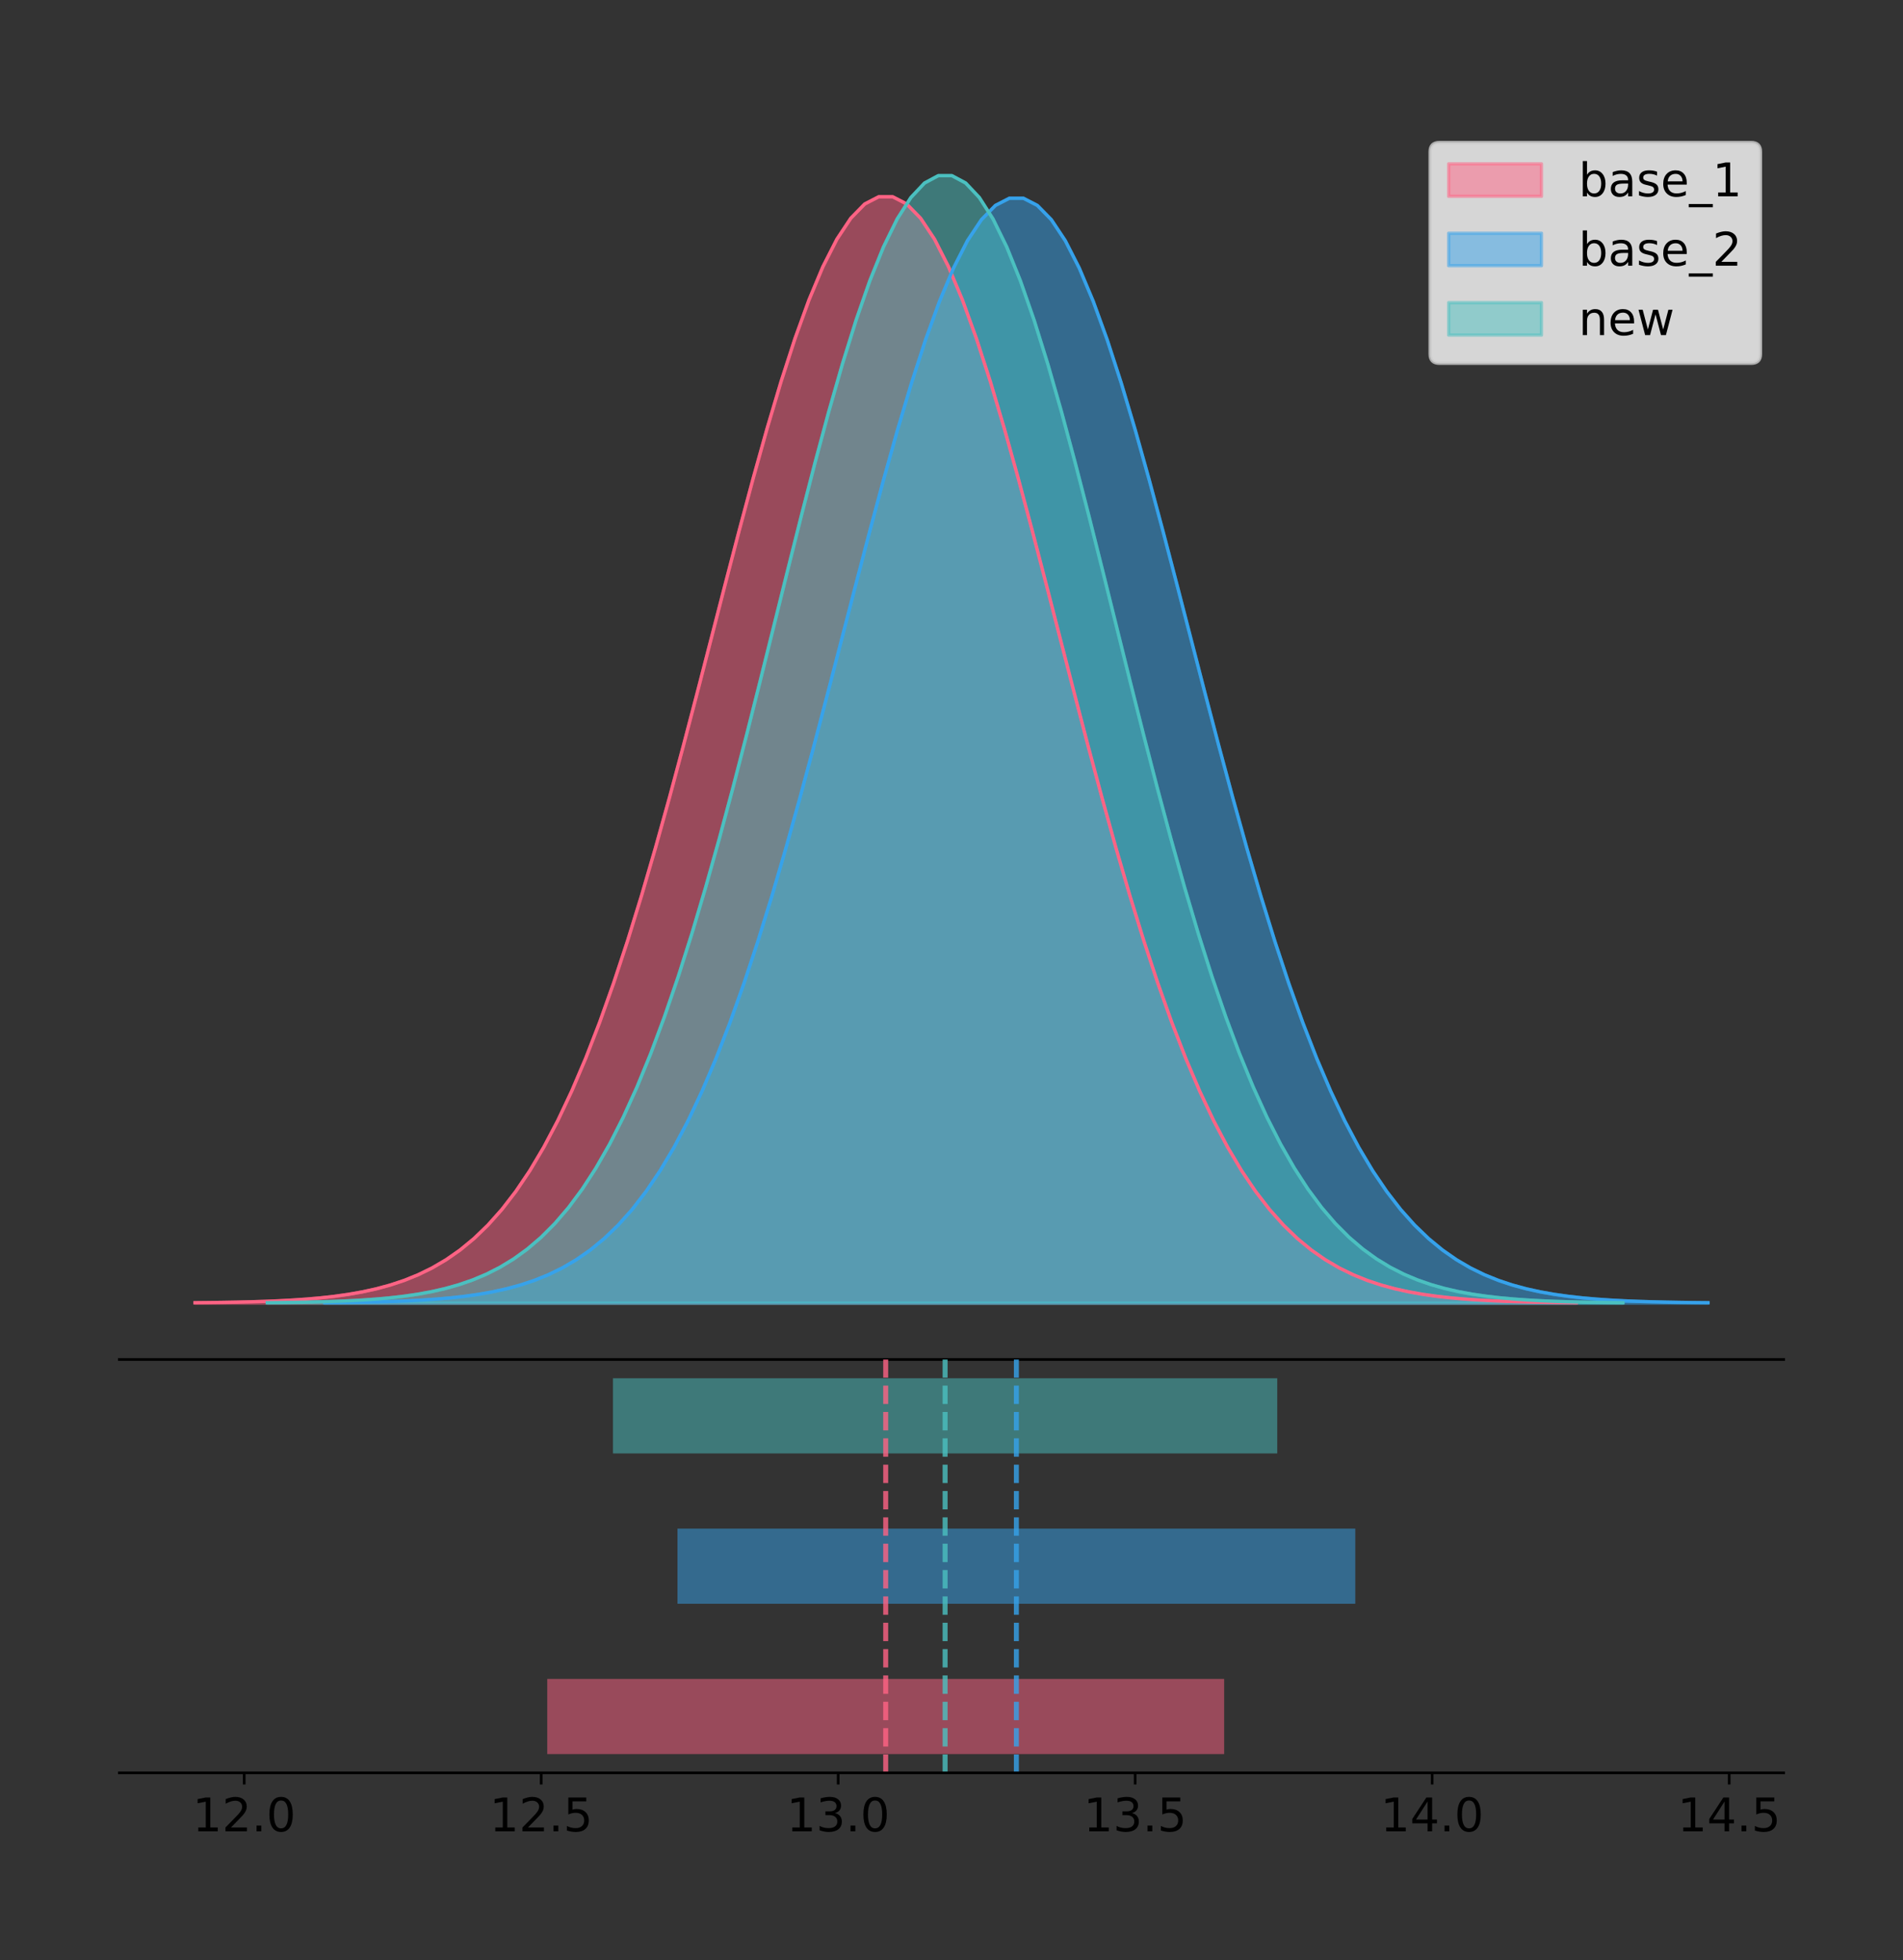 <?xml version="1.0" encoding="utf-8" standalone="no"?>
<!DOCTYPE svg PUBLIC "-//W3C//DTD SVG 1.1//EN"
  "http://www.w3.org/Graphics/SVG/1.1/DTD/svg11.dtd">
<!-- Created with matplotlib (https://matplotlib.org/) -->
<svg height="591.509pt" version="1.1" viewBox="0 0 574.2 591.509" width="574.2pt" xmlns="http://www.w3.org/2000/svg" xmlns:xlink="http://www.w3.org/1999/xlink">
 <rect x="0" y="0" width="574.2" height="591.509" fill="#333333" stroke="none"/>
 <defs>
  <style type="text/css">
*{stroke-linecap:butt;stroke-linejoin:round;}
  </style>
 </defs>
 <g id="figure_1">
  <g id="patch_1">
   <path d="M 0 591.509 
L 574.2 591.509 
L 574.2 0 
L 0 0 
z
" style="fill:none;"/>
  </g>
  <g id="axes_1">
   <g id="patch_2">
    <path d="M 36 410.22 
L 538.2 410.22 
L 538.2 36 
L 36 36 
z
" style="fill:none;"/>
   </g>
   <g id="PolyCollection_1">
    <defs>
     <path d="M 58.827 -198.299 
L 58.827 -198.411 
L 63.038 -198.454 
L 67.248 -198.511 
L 71.459 -198.586 
L 75.669 -198.687 
L 79.88 -198.819 
L 84.09 -198.992 
L 88.301 -199.217 
L 92.511 -199.507 
L 96.722 -199.877 
L 100.932 -200.348 
L 105.143 -200.943 
L 109.353 -201.687 
L 113.564 -202.613 
L 117.774 -203.756 
L 121.985 -205.157 
L 126.195 -206.862 
L 130.406 -208.921 
L 134.616 -211.389 
L 138.826 -214.326 
L 143.037 -217.794 
L 147.247 -221.858 
L 151.458 -226.585 
L 155.668 -232.038 
L 159.879 -238.281 
L 164.089 -245.371 
L 168.3 -253.358 
L 172.51 -262.28 
L 176.721 -272.165 
L 180.931 -283.021 
L 185.142 -294.841 
L 189.352 -307.593 
L 193.563 -321.225 
L 197.773 -335.657 
L 201.984 -350.784 
L 206.194 -366.476 
L 210.405 -382.575 
L 214.615 -398.902 
L 218.826 -415.253 
L 223.036 -431.41 
L 227.247 -447.14 
L 231.457 -462.202 
L 235.668 -476.355 
L 239.878 -489.36 
L 244.089 -500.99 
L 248.299 -511.036 
L 252.51 -519.312 
L 256.72 -525.662 
L 260.931 -529.966 
L 265.141 -532.139 
L 269.352 -532.139 
L 273.562 -529.966 
L 277.773 -525.662 
L 281.983 -519.312 
L 286.193 -511.036 
L 290.404 -500.99 
L 294.614 -489.36 
L 298.825 -476.355 
L 303.035 -462.202 
L 307.246 -447.14 
L 311.456 -431.41 
L 315.667 -415.253 
L 319.877 -398.902 
L 324.088 -382.575 
L 328.298 -366.476 
L 332.509 -350.784 
L 336.719 -335.657 
L 340.93 -321.225 
L 345.14 -307.593 
L 349.351 -294.841 
L 353.561 -283.021 
L 357.772 -272.165 
L 361.982 -262.28 
L 366.193 -253.358 
L 370.403 -245.371 
L 374.614 -238.281 
L 378.824 -232.038 
L 383.035 -226.585 
L 387.245 -221.858 
L 391.456 -217.794 
L 395.666 -214.326 
L 399.877 -211.389 
L 404.087 -208.921 
L 408.298 -206.862 
L 412.508 -205.157 
L 416.719 -203.756 
L 420.929 -202.613 
L 425.14 -201.687 
L 429.35 -200.943 
L 433.56 -200.348 
L 437.771 -199.877 
L 441.981 -199.507 
L 446.192 -199.217 
L 450.402 -198.992 
L 454.613 -198.819 
L 458.823 -198.687 
L 463.034 -198.586 
L 467.244 -198.511 
L 471.455 -198.454 
L 475.665 -198.411 
L 475.665 -198.299 
L 475.665 -198.299 
L 471.455 -198.299 
L 467.244 -198.299 
L 463.034 -198.299 
L 458.823 -198.299 
L 454.613 -198.299 
L 450.402 -198.299 
L 446.192 -198.299 
L 441.981 -198.299 
L 437.771 -198.299 
L 433.56 -198.299 
L 429.35 -198.299 
L 425.14 -198.299 
L 420.929 -198.299 
L 416.719 -198.299 
L 412.508 -198.299 
L 408.298 -198.299 
L 404.087 -198.299 
L 399.877 -198.299 
L 395.666 -198.299 
L 391.456 -198.299 
L 387.245 -198.299 
L 383.035 -198.299 
L 378.824 -198.299 
L 374.614 -198.299 
L 370.403 -198.299 
L 366.193 -198.299 
L 361.982 -198.299 
L 357.772 -198.299 
L 353.561 -198.299 
L 349.351 -198.299 
L 345.14 -198.299 
L 340.93 -198.299 
L 336.719 -198.299 
L 332.509 -198.299 
L 328.298 -198.299 
L 324.088 -198.299 
L 319.877 -198.299 
L 315.667 -198.299 
L 311.456 -198.299 
L 307.246 -198.299 
L 303.035 -198.299 
L 298.825 -198.299 
L 294.614 -198.299 
L 290.404 -198.299 
L 286.193 -198.299 
L 281.983 -198.299 
L 277.773 -198.299 
L 273.562 -198.299 
L 269.352 -198.299 
L 265.141 -198.299 
L 260.931 -198.299 
L 256.72 -198.299 
L 252.51 -198.299 
L 248.299 -198.299 
L 244.089 -198.299 
L 239.878 -198.299 
L 235.668 -198.299 
L 231.457 -198.299 
L 227.247 -198.299 
L 223.036 -198.299 
L 218.826 -198.299 
L 214.615 -198.299 
L 210.405 -198.299 
L 206.194 -198.299 
L 201.984 -198.299 
L 197.773 -198.299 
L 193.563 -198.299 
L 189.352 -198.299 
L 185.142 -198.299 
L 180.931 -198.299 
L 176.721 -198.299 
L 172.51 -198.299 
L 168.3 -198.299 
L 164.089 -198.299 
L 159.879 -198.299 
L 155.668 -198.299 
L 151.458 -198.299 
L 147.247 -198.299 
L 143.037 -198.299 
L 138.826 -198.299 
L 134.616 -198.299 
L 130.406 -198.299 
L 126.195 -198.299 
L 121.985 -198.299 
L 117.774 -198.299 
L 113.564 -198.299 
L 109.353 -198.299 
L 105.143 -198.299 
L 100.932 -198.299 
L 96.722 -198.299 
L 92.511 -198.299 
L 88.301 -198.299 
L 84.09 -198.299 
L 79.88 -198.299 
L 75.669 -198.299 
L 71.459 -198.299 
L 67.248 -198.299 
L 63.038 -198.299 
L 58.827 -198.299 
z
" id="mb81050caa7" style="stroke:#ff6384;stroke-opacity:0.5;"/>
    </defs>
    <g clip-path="url(#p2e57de6b14)">
     <use style="fill:#ff6384;fill-opacity:0.5;stroke:#ff6384;stroke-opacity:0.5;" x="0" xlink:href="#mb81050caa7" y="591.509"/>
    </g>
   </g>
   <g id="PolyCollection_2">
    <defs>
     <path d="M 97.979 -198.299 
L 97.979 -198.411 
L 102.195 -198.454 
L 106.412 -198.51 
L 110.628 -198.586 
L 114.844 -198.686 
L 119.06 -198.819 
L 123.276 -198.991 
L 127.492 -199.216 
L 131.708 -199.505 
L 135.924 -199.875 
L 140.14 -200.346 
L 144.356 -200.939 
L 148.572 -201.682 
L 152.789 -202.607 
L 157.005 -203.749 
L 161.221 -205.148 
L 165.437 -206.85 
L 169.653 -208.906 
L 173.869 -211.371 
L 178.085 -214.304 
L 182.301 -217.768 
L 186.517 -221.827 
L 190.733 -226.547 
L 194.95 -231.993 
L 199.166 -238.228 
L 203.382 -245.309 
L 207.598 -253.285 
L 211.814 -262.195 
L 216.03 -272.066 
L 220.246 -282.908 
L 224.462 -294.712 
L 228.678 -307.448 
L 232.894 -321.061 
L 237.11 -335.474 
L 241.327 -350.582 
L 245.543 -366.252 
L 249.759 -382.33 
L 253.975 -398.635 
L 258.191 -414.964 
L 262.407 -431.1 
L 266.623 -446.809 
L 270.839 -461.851 
L 275.055 -475.985 
L 279.271 -488.973 
L 283.488 -500.587 
L 287.704 -510.62 
L 291.92 -518.885 
L 296.136 -525.227 
L 300.352 -529.525 
L 304.568 -531.695 
L 308.784 -531.695 
L 313 -529.525 
L 317.216 -525.227 
L 321.432 -518.885 
L 325.648 -510.62 
L 329.865 -500.587 
L 334.081 -488.973 
L 338.297 -475.985 
L 342.513 -461.851 
L 346.729 -446.809 
L 350.945 -431.1 
L 355.161 -414.964 
L 359.377 -398.635 
L 363.593 -382.33 
L 367.809 -366.252 
L 372.026 -350.582 
L 376.242 -335.474 
L 380.458 -321.061 
L 384.674 -307.448 
L 388.89 -294.712 
L 393.106 -282.908 
L 397.322 -272.066 
L 401.538 -262.195 
L 405.754 -253.285 
L 409.97 -245.309 
L 414.186 -238.228 
L 418.403 -231.993 
L 422.619 -226.547 
L 426.835 -221.827 
L 431.051 -217.768 
L 435.267 -214.304 
L 439.483 -211.371 
L 443.699 -208.906 
L 447.915 -206.85 
L 452.131 -205.148 
L 456.347 -203.749 
L 460.563 -202.607 
L 464.78 -201.682 
L 468.996 -200.939 
L 473.212 -200.346 
L 477.428 -199.875 
L 481.644 -199.505 
L 485.86 -199.216 
L 490.076 -198.991 
L 494.292 -198.819 
L 498.508 -198.686 
L 502.724 -198.586 
L 506.941 -198.51 
L 511.157 -198.454 
L 515.373 -198.411 
L 515.373 -198.299 
L 515.373 -198.299 
L 511.157 -198.299 
L 506.941 -198.299 
L 502.724 -198.299 
L 498.508 -198.299 
L 494.292 -198.299 
L 490.076 -198.299 
L 485.86 -198.299 
L 481.644 -198.299 
L 477.428 -198.299 
L 473.212 -198.299 
L 468.996 -198.299 
L 464.78 -198.299 
L 460.563 -198.299 
L 456.347 -198.299 
L 452.131 -198.299 
L 447.915 -198.299 
L 443.699 -198.299 
L 439.483 -198.299 
L 435.267 -198.299 
L 431.051 -198.299 
L 426.835 -198.299 
L 422.619 -198.299 
L 418.403 -198.299 
L 414.186 -198.299 
L 409.97 -198.299 
L 405.754 -198.299 
L 401.538 -198.299 
L 397.322 -198.299 
L 393.106 -198.299 
L 388.89 -198.299 
L 384.674 -198.299 
L 380.458 -198.299 
L 376.242 -198.299 
L 372.026 -198.299 
L 367.809 -198.299 
L 363.593 -198.299 
L 359.377 -198.299 
L 355.161 -198.299 
L 350.945 -198.299 
L 346.729 -198.299 
L 342.513 -198.299 
L 338.297 -198.299 
L 334.081 -198.299 
L 329.865 -198.299 
L 325.648 -198.299 
L 321.432 -198.299 
L 317.216 -198.299 
L 313 -198.299 
L 308.784 -198.299 
L 304.568 -198.299 
L 300.352 -198.299 
L 296.136 -198.299 
L 291.92 -198.299 
L 287.704 -198.299 
L 283.488 -198.299 
L 279.271 -198.299 
L 275.055 -198.299 
L 270.839 -198.299 
L 266.623 -198.299 
L 262.407 -198.299 
L 258.191 -198.299 
L 253.975 -198.299 
L 249.759 -198.299 
L 245.543 -198.299 
L 241.327 -198.299 
L 237.11 -198.299 
L 232.894 -198.299 
L 228.678 -198.299 
L 224.462 -198.299 
L 220.246 -198.299 
L 216.03 -198.299 
L 211.814 -198.299 
L 207.598 -198.299 
L 203.382 -198.299 
L 199.166 -198.299 
L 194.95 -198.299 
L 190.733 -198.299 
L 186.517 -198.299 
L 182.301 -198.299 
L 178.085 -198.299 
L 173.869 -198.299 
L 169.653 -198.299 
L 165.437 -198.299 
L 161.221 -198.299 
L 157.005 -198.299 
L 152.789 -198.299 
L 148.572 -198.299 
L 144.356 -198.299 
L 140.14 -198.299 
L 135.924 -198.299 
L 131.708 -198.299 
L 127.492 -198.299 
L 123.276 -198.299 
L 119.06 -198.299 
L 114.844 -198.299 
L 110.628 -198.299 
L 106.412 -198.299 
L 102.195 -198.299 
L 97.979 -198.299 
z
" id="m4f4b962a88" style="stroke:#36a2eb;stroke-opacity:0.5;"/>
    </defs>
    <g clip-path="url(#p2e57de6b14)">
     <use style="fill:#36a2eb;fill-opacity:0.5;stroke:#36a2eb;stroke-opacity:0.5;" x="0" xlink:href="#m4f4b962a88" y="591.509"/>
    </g>
   </g>
   <g id="PolyCollection_3">
    <defs>
     <path d="M 80.647 -198.299 
L 80.647 -198.414 
L 84.778 -198.457 
L 88.91 -198.515 
L 93.042 -198.592 
L 97.174 -198.694 
L 101.305 -198.829 
L 105.437 -199.006 
L 109.569 -199.235 
L 113.701 -199.53 
L 117.833 -199.907 
L 121.964 -200.387 
L 126.096 -200.993 
L 130.228 -201.751 
L 134.36 -202.695 
L 138.491 -203.86 
L 142.623 -205.288 
L 146.755 -207.025 
L 150.887 -209.123 
L 155.018 -211.638 
L 159.15 -214.631 
L 163.282 -218.165 
L 167.414 -222.307 
L 171.545 -227.124 
L 175.677 -232.681 
L 179.809 -239.043 
L 183.941 -246.268 
L 188.072 -254.407 
L 192.204 -263.499 
L 196.336 -273.572 
L 200.468 -284.635 
L 204.6 -296.68 
L 208.731 -309.675 
L 212.863 -323.567 
L 216.995 -338.274 
L 221.127 -353.69 
L 225.258 -369.68 
L 229.39 -386.086 
L 233.522 -402.724 
L 237.654 -419.387 
L 241.785 -435.851 
L 245.917 -451.881 
L 250.049 -467.231 
L 254.181 -481.653 
L 258.312 -494.905 
L 262.444 -506.757 
L 266.576 -516.994 
L 270.708 -525.428 
L 274.84 -531.9 
L 278.971 -536.285 
L 283.103 -538.499 
L 287.235 -538.499 
L 291.367 -536.285 
L 295.498 -531.9 
L 299.63 -525.428 
L 303.762 -516.994 
L 307.894 -506.757 
L 312.025 -494.905 
L 316.157 -481.653 
L 320.289 -467.231 
L 324.421 -451.881 
L 328.552 -435.851 
L 332.684 -419.387 
L 336.816 -402.724 
L 340.948 -386.086 
L 345.079 -369.68 
L 349.211 -353.69 
L 353.343 -338.274 
L 357.475 -323.567 
L 361.607 -309.675 
L 365.738 -296.68 
L 369.87 -284.635 
L 374.002 -273.572 
L 378.134 -263.499 
L 382.265 -254.407 
L 386.397 -246.268 
L 390.529 -239.043 
L 394.661 -232.681 
L 398.792 -227.124 
L 402.924 -222.307 
L 407.056 -218.165 
L 411.188 -214.631 
L 415.319 -211.638 
L 419.451 -209.123 
L 423.583 -207.025 
L 427.715 -205.288 
L 431.846 -203.86 
L 435.978 -202.695 
L 440.11 -201.751 
L 444.242 -200.993 
L 448.374 -200.387 
L 452.505 -199.907 
L 456.637 -199.53 
L 460.769 -199.235 
L 464.901 -199.006 
L 469.032 -198.829 
L 473.164 -198.694 
L 477.296 -198.592 
L 481.428 -198.515 
L 485.559 -198.457 
L 489.691 -198.414 
L 489.691 -198.299 
L 489.691 -198.299 
L 485.559 -198.299 
L 481.428 -198.299 
L 477.296 -198.299 
L 473.164 -198.299 
L 469.032 -198.299 
L 464.901 -198.299 
L 460.769 -198.299 
L 456.637 -198.299 
L 452.505 -198.299 
L 448.374 -198.299 
L 444.242 -198.299 
L 440.11 -198.299 
L 435.978 -198.299 
L 431.846 -198.299 
L 427.715 -198.299 
L 423.583 -198.299 
L 419.451 -198.299 
L 415.319 -198.299 
L 411.188 -198.299 
L 407.056 -198.299 
L 402.924 -198.299 
L 398.792 -198.299 
L 394.661 -198.299 
L 390.529 -198.299 
L 386.397 -198.299 
L 382.265 -198.299 
L 378.134 -198.299 
L 374.002 -198.299 
L 369.87 -198.299 
L 365.738 -198.299 
L 361.607 -198.299 
L 357.475 -198.299 
L 353.343 -198.299 
L 349.211 -198.299 
L 345.079 -198.299 
L 340.948 -198.299 
L 336.816 -198.299 
L 332.684 -198.299 
L 328.552 -198.299 
L 324.421 -198.299 
L 320.289 -198.299 
L 316.157 -198.299 
L 312.025 -198.299 
L 307.894 -198.299 
L 303.762 -198.299 
L 299.63 -198.299 
L 295.498 -198.299 
L 291.367 -198.299 
L 287.235 -198.299 
L 283.103 -198.299 
L 278.971 -198.299 
L 274.84 -198.299 
L 270.708 -198.299 
L 266.576 -198.299 
L 262.444 -198.299 
L 258.312 -198.299 
L 254.181 -198.299 
L 250.049 -198.299 
L 245.917 -198.299 
L 241.785 -198.299 
L 237.654 -198.299 
L 233.522 -198.299 
L 229.39 -198.299 
L 225.258 -198.299 
L 221.127 -198.299 
L 216.995 -198.299 
L 212.863 -198.299 
L 208.731 -198.299 
L 204.6 -198.299 
L 200.468 -198.299 
L 196.336 -198.299 
L 192.204 -198.299 
L 188.072 -198.299 
L 183.941 -198.299 
L 179.809 -198.299 
L 175.677 -198.299 
L 171.545 -198.299 
L 167.414 -198.299 
L 163.282 -198.299 
L 159.15 -198.299 
L 155.018 -198.299 
L 150.887 -198.299 
L 146.755 -198.299 
L 142.623 -198.299 
L 138.491 -198.299 
L 134.36 -198.299 
L 130.228 -198.299 
L 126.096 -198.299 
L 121.964 -198.299 
L 117.833 -198.299 
L 113.701 -198.299 
L 109.569 -198.299 
L 105.437 -198.299 
L 101.305 -198.299 
L 97.174 -198.299 
L 93.042 -198.299 
L 88.91 -198.299 
L 84.778 -198.299 
L 80.647 -198.299 
z
" id="m599a197ecb" style="stroke:#4bc0c0;stroke-opacity:0.5;"/>
    </defs>
    <g clip-path="url(#p2e57de6b14)">
     <use style="fill:#4bc0c0;fill-opacity:0.5;stroke:#4bc0c0;stroke-opacity:0.5;" x="0" xlink:href="#m599a197ecb" y="591.509"/>
    </g>
   </g>
   <g id="line2d_1">
    <path clip-path="url(#p2e57de6b14)" d="M 58.827 393.098 
L 63.038 393.056 
L 67.248 392.999 
L 71.459 392.923 
L 75.669 392.822 
L 79.88 392.69 
L 84.09 392.517 
L 88.301 392.292 
L 92.511 392.003 
L 96.722 391.632 
L 100.932 391.161 
L 105.143 390.567 
L 109.353 389.822 
L 113.564 388.897 
L 117.774 387.754 
L 121.985 386.353 
L 126.195 384.648 
L 130.406 382.589 
L 134.616 380.121 
L 138.826 377.184 
L 143.037 373.715 
L 147.247 369.651 
L 151.458 364.925 
L 155.668 359.471 
L 159.879 353.228 
L 164.089 346.138 
L 168.3 338.152 
L 172.51 329.229 
L 176.721 319.345 
L 180.931 308.488 
L 185.142 296.669 
L 189.352 283.916 
L 193.563 270.285 
L 197.773 255.852 
L 201.984 240.725 
L 206.194 225.033 
L 210.405 208.934 
L 214.615 192.608 
L 218.826 176.256 
L 223.036 160.099 
L 227.247 144.369 
L 231.457 129.307 
L 235.668 115.154 
L 239.878 102.15 
L 244.089 90.52 
L 248.299 80.474 
L 252.51 72.197 
L 256.72 65.847 
L 260.931 61.544 
L 265.141 59.371 
L 269.352 59.371 
L 273.562 61.544 
L 277.773 65.847 
L 281.983 72.197 
L 286.193 80.474 
L 290.404 90.52 
L 294.614 102.15 
L 298.825 115.154 
L 303.035 129.307 
L 307.246 144.369 
L 311.456 160.099 
L 315.667 176.256 
L 319.877 192.608 
L 324.088 208.934 
L 328.298 225.033 
L 332.509 240.725 
L 336.719 255.852 
L 340.93 270.285 
L 345.14 283.916 
L 349.351 296.669 
L 353.561 308.488 
L 357.772 319.345 
L 361.982 329.229 
L 366.193 338.152 
L 370.403 346.138 
L 374.614 353.228 
L 378.824 359.471 
L 383.035 364.925 
L 387.245 369.651 
L 391.456 373.715 
L 395.666 377.184 
L 399.877 380.121 
L 404.087 382.589 
L 408.298 384.648 
L 412.508 386.353 
L 416.719 387.754 
L 420.929 388.897 
L 425.14 389.822 
L 429.35 390.567 
L 433.56 391.161 
L 437.771 391.632 
L 441.981 392.003 
L 446.192 392.292 
L 450.402 392.517 
L 454.613 392.69 
L 458.823 392.822 
L 463.034 392.923 
L 467.244 392.999 
L 471.455 393.056 
L 475.665 393.098 
" style="fill:none;stroke:#ff6384;stroke-linecap:square;"/>
   </g>
   <g id="line2d_2">
    <path clip-path="url(#p2e57de6b14)" d="M 97.979 393.098 
L 102.195 393.056 
L 106.412 392.999 
L 110.628 392.923 
L 114.844 392.823 
L 119.06 392.691 
L 123.276 392.518 
L 127.492 392.294 
L 131.708 392.004 
L 135.924 391.634 
L 140.14 391.164 
L 144.356 390.57 
L 148.572 389.827 
L 152.789 388.902 
L 157.005 387.761 
L 161.221 386.362 
L 165.437 384.659 
L 169.653 382.603 
L 173.869 380.138 
L 178.085 377.205 
L 182.301 373.741 
L 186.517 369.682 
L 190.733 364.962 
L 194.95 359.516 
L 199.166 353.281 
L 203.382 346.201 
L 207.598 338.225 
L 211.814 329.314 
L 216.03 319.443 
L 220.246 308.601 
L 224.462 296.797 
L 228.678 284.062 
L 232.894 270.448 
L 237.11 256.035 
L 241.327 240.928 
L 245.543 225.257 
L 249.759 209.179 
L 253.975 192.875 
L 258.191 176.545 
L 262.407 160.41 
L 266.623 144.701 
L 270.839 129.658 
L 275.055 115.524 
L 279.271 102.537 
L 283.488 90.922 
L 287.704 80.89 
L 291.92 72.625 
L 296.136 66.282 
L 300.352 61.985 
L 304.568 59.815 
L 308.784 59.815 
L 313 61.985 
L 317.216 66.282 
L 321.432 72.625 
L 325.648 80.89 
L 329.865 90.922 
L 334.081 102.537 
L 338.297 115.524 
L 342.513 129.658 
L 346.729 144.701 
L 350.945 160.41 
L 355.161 176.545 
L 359.377 192.875 
L 363.593 209.179 
L 367.809 225.257 
L 372.026 240.928 
L 376.242 256.035 
L 380.458 270.448 
L 384.674 284.062 
L 388.89 296.797 
L 393.106 308.601 
L 397.322 319.443 
L 401.538 329.314 
L 405.754 338.225 
L 409.97 346.201 
L 414.186 353.281 
L 418.403 359.516 
L 422.619 364.962 
L 426.835 369.682 
L 431.051 373.741 
L 435.267 377.205 
L 439.483 380.138 
L 443.699 382.603 
L 447.915 384.659 
L 452.131 386.362 
L 456.347 387.761 
L 460.563 388.902 
L 464.78 389.827 
L 468.996 390.57 
L 473.212 391.164 
L 477.428 391.634 
L 481.644 392.004 
L 485.86 392.294 
L 490.076 392.518 
L 494.292 392.691 
L 498.508 392.823 
L 502.724 392.923 
L 506.941 392.999 
L 511.157 393.056 
L 515.373 393.098 
" style="fill:none;stroke:#36a2eb;stroke-linecap:square;"/>
   </g>
   <g id="line2d_3">
    <path clip-path="url(#p2e57de6b14)" d="M 80.647 393.096 
L 84.778 393.053 
L 88.91 392.995 
L 93.042 392.918 
L 97.174 392.815 
L 101.305 392.68 
L 105.437 392.504 
L 109.569 392.275 
L 113.701 391.98 
L 117.833 391.602 
L 121.964 391.122 
L 126.096 390.516 
L 130.228 389.758 
L 134.36 388.814 
L 138.491 387.65 
L 142.623 386.222 
L 146.755 384.485 
L 150.887 382.386 
L 155.018 379.871 
L 159.15 376.878 
L 163.282 373.344 
L 167.414 369.202 
L 171.545 364.386 
L 175.677 358.828 
L 179.809 352.466 
L 183.941 345.241 
L 188.072 337.103 
L 192.204 328.01 
L 196.336 317.937 
L 200.468 306.874 
L 204.6 294.829 
L 208.731 281.834 
L 212.863 267.942 
L 216.995 253.235 
L 221.127 237.82 
L 225.258 221.829 
L 229.39 205.423 
L 233.522 188.786 
L 237.654 172.123 
L 241.785 155.658 
L 245.917 139.628 
L 250.049 124.279 
L 254.181 109.857 
L 258.312 96.604 
L 262.444 84.752 
L 266.576 74.515 
L 270.708 66.081 
L 274.84 59.61 
L 278.971 55.224 
L 283.103 53.01 
L 287.235 53.01 
L 291.367 55.224 
L 295.498 59.61 
L 299.63 66.081 
L 303.762 74.515 
L 307.894 84.752 
L 312.025 96.604 
L 316.157 109.857 
L 320.289 124.279 
L 324.421 139.628 
L 328.552 155.658 
L 332.684 172.123 
L 336.816 188.786 
L 340.948 205.423 
L 345.079 221.829 
L 349.211 237.82 
L 353.343 253.235 
L 357.475 267.942 
L 361.607 281.834 
L 365.738 294.829 
L 369.87 306.874 
L 374.002 317.937 
L 378.134 328.01 
L 382.265 337.103 
L 386.397 345.241 
L 390.529 352.466 
L 394.661 358.828 
L 398.792 364.386 
L 402.924 369.202 
L 407.056 373.344 
L 411.188 376.878 
L 415.319 379.871 
L 419.451 382.386 
L 423.583 384.485 
L 427.715 386.222 
L 431.846 387.65 
L 435.978 388.814 
L 440.11 389.758 
L 444.242 390.516 
L 448.374 391.122 
L 452.505 391.602 
L 456.637 391.98 
L 460.769 392.275 
L 464.901 392.504 
L 469.032 392.68 
L 473.164 392.815 
L 477.296 392.918 
L 481.428 392.995 
L 485.559 393.053 
L 489.691 393.096 
" style="fill:none;stroke:#4bc0c0;stroke-linecap:square;"/>
   </g>
   <g id="patch_3">
    <path d="M 36 410.22 
L 538.2 410.22 
" style="fill:none;stroke:#000000;stroke-linecap:square;stroke-linejoin:miter;stroke-width:0.8;"/>
   </g>
   <g id="legend_1">
    <g id="patch_4">
     <path d="M 434.318 109.627 
L 528.4 109.627 
Q 531.2 109.627 531.2 106.827 
L 531.2 45.8 
Q 531.2 43 528.4 43 
L 434.318 43 
Q 431.518 43 431.518 45.8 
L 431.518 106.827 
Q 431.518 109.627 434.318 109.627 
z
" style="fill:#ffffff;opacity:0.8;stroke:#cccccc;stroke-linejoin:miter;"/>
    </g>
    <g id="patch_5">
     <path d="M 437.118 59.238 
L 465.118 59.238 
L 465.118 49.438 
L 437.118 49.438 
z
" style="fill:#ff6384;opacity:0.5;stroke:#ff6384;stroke-linejoin:miter;"/>
    </g>
    <g id="text_1">
     <!-- base_1 -->
     <defs>
      <path d="M 48.688 27.297 
Q 48.688 37.203 44.609 42.844 
Q 40.531 48.484 33.406 48.484 
Q 26.266 48.484 22.188 42.844 
Q 18.109 37.203 18.109 27.297 
Q 18.109 17.391 22.188 11.75 
Q 26.266 6.109 33.406 6.109 
Q 40.531 6.109 44.609 11.75 
Q 48.688 17.391 48.688 27.297 
z
M 18.109 46.391 
Q 20.953 51.266 25.266 53.625 
Q 29.594 56 35.594 56 
Q 45.562 56 51.781 48.094 
Q 58.016 40.188 58.016 27.297 
Q 58.016 14.406 51.781 6.484 
Q 45.562 -1.422 35.594 -1.422 
Q 29.594 -1.422 25.266 0.953 
Q 20.953 3.328 18.109 8.203 
L 18.109 0 
L 9.078 0 
L 9.078 75.984 
L 18.109 75.984 
z
" id="DejaVuSans-98"/>
      <path d="M 34.281 27.484 
Q 23.391 27.484 19.188 25 
Q 14.984 22.516 14.984 16.5 
Q 14.984 11.719 18.141 8.906 
Q 21.297 6.109 26.703 6.109 
Q 34.188 6.109 38.703 11.406 
Q 43.219 16.703 43.219 25.484 
L 43.219 27.484 
z
M 52.203 31.203 
L 52.203 0 
L 43.219 0 
L 43.219 8.297 
Q 40.141 3.328 35.547 0.953 
Q 30.953 -1.422 24.312 -1.422 
Q 15.922 -1.422 10.953 3.297 
Q 6 8.016 6 15.922 
Q 6 25.141 12.172 29.828 
Q 18.359 34.516 30.609 34.516 
L 43.219 34.516 
L 43.219 35.406 
Q 43.219 41.609 39.141 45 
Q 35.062 48.391 27.688 48.391 
Q 23 48.391 18.547 47.266 
Q 14.109 46.141 10.016 43.891 
L 10.016 52.203 
Q 14.938 54.109 19.578 55.047 
Q 24.219 56 28.609 56 
Q 40.484 56 46.344 49.844 
Q 52.203 43.703 52.203 31.203 
z
" id="DejaVuSans-97"/>
      <path d="M 44.281 53.078 
L 44.281 44.578 
Q 40.484 46.531 36.375 47.5 
Q 32.281 48.484 27.875 48.484 
Q 21.188 48.484 17.844 46.438 
Q 14.5 44.391 14.5 40.281 
Q 14.5 37.156 16.891 35.375 
Q 19.281 33.594 26.516 31.984 
L 29.594 31.297 
Q 39.156 29.25 43.188 25.516 
Q 47.219 21.781 47.219 15.094 
Q 47.219 7.469 41.188 3.016 
Q 35.156 -1.422 24.609 -1.422 
Q 20.219 -1.422 15.453 -0.562 
Q 10.688 0.297 5.422 2 
L 5.422 11.281 
Q 10.406 8.688 15.234 7.391 
Q 20.062 6.109 24.812 6.109 
Q 31.156 6.109 34.562 8.281 
Q 37.984 10.453 37.984 14.406 
Q 37.984 18.062 35.516 20.016 
Q 33.062 21.969 24.703 23.781 
L 21.578 24.516 
Q 13.234 26.266 9.516 29.906 
Q 5.812 33.547 5.812 39.891 
Q 5.812 47.609 11.281 51.797 
Q 16.75 56 26.812 56 
Q 31.781 56 36.172 55.266 
Q 40.578 54.547 44.281 53.078 
z
" id="DejaVuSans-115"/>
      <path d="M 56.203 29.594 
L 56.203 25.203 
L 14.891 25.203 
Q 15.484 15.922 20.484 11.062 
Q 25.484 6.203 34.422 6.203 
Q 39.594 6.203 44.453 7.469 
Q 49.312 8.734 54.109 11.281 
L 54.109 2.781 
Q 49.266 0.734 44.188 -0.344 
Q 39.109 -1.422 33.891 -1.422 
Q 20.797 -1.422 13.156 6.188 
Q 5.516 13.812 5.516 26.812 
Q 5.516 40.234 12.766 48.109 
Q 20.016 56 32.328 56 
Q 43.359 56 49.781 48.891 
Q 56.203 41.797 56.203 29.594 
z
M 47.219 32.234 
Q 47.125 39.594 43.094 43.984 
Q 39.062 48.391 32.422 48.391 
Q 24.906 48.391 20.391 44.141 
Q 15.875 39.891 15.188 32.172 
z
" id="DejaVuSans-101"/>
      <path d="M 50.984 -16.609 
L 50.984 -23.578 
L -0.984 -23.578 
L -0.984 -16.609 
z
" id="DejaVuSans-95"/>
      <path d="M 12.406 8.297 
L 28.516 8.297 
L 28.516 63.922 
L 10.984 60.406 
L 10.984 69.391 
L 28.422 72.906 
L 38.281 72.906 
L 38.281 8.297 
L 54.391 8.297 
L 54.391 0 
L 12.406 0 
z
" id="DejaVuSans-49"/>
     </defs>
     <g transform="translate(476.318 59.238)scale(0.14 -0.14)">
      <use xlink:href="#DejaVuSans-98"/>
      <use x="63.477" xlink:href="#DejaVuSans-97"/>
      <use x="124.756" xlink:href="#DejaVuSans-115"/>
      <use x="176.855" xlink:href="#DejaVuSans-101"/>
      <use x="238.379" xlink:href="#DejaVuSans-95"/>
      <use x="288.379" xlink:href="#DejaVuSans-49"/>
     </g>
    </g>
    <g id="patch_6">
     <path d="M 437.118 80.177 
L 465.118 80.177 
L 465.118 70.377 
L 437.118 70.377 
z
" style="fill:#36a2eb;opacity:0.5;stroke:#36a2eb;stroke-linejoin:miter;"/>
    </g>
    <g id="text_2">
     <!-- base_2 -->
     <defs>
      <path d="M 19.188 8.297 
L 53.609 8.297 
L 53.609 0 
L 7.328 0 
L 7.328 8.297 
Q 12.938 14.109 22.625 23.891 
Q 32.328 33.688 34.812 36.531 
Q 39.547 41.844 41.422 45.531 
Q 43.312 49.219 43.312 52.781 
Q 43.312 58.594 39.234 62.25 
Q 35.156 65.922 28.609 65.922 
Q 23.969 65.922 18.812 64.312 
Q 13.672 62.703 7.812 59.422 
L 7.812 69.391 
Q 13.766 71.781 18.938 73 
Q 24.125 74.219 28.422 74.219 
Q 39.75 74.219 46.484 68.547 
Q 53.219 62.891 53.219 53.422 
Q 53.219 48.922 51.531 44.891 
Q 49.859 40.875 45.406 35.406 
Q 44.188 33.984 37.641 27.219 
Q 31.109 20.453 19.188 8.297 
z
" id="DejaVuSans-50"/>
     </defs>
     <g transform="translate(476.318 80.177)scale(0.14 -0.14)">
      <use xlink:href="#DejaVuSans-98"/>
      <use x="63.477" xlink:href="#DejaVuSans-97"/>
      <use x="124.756" xlink:href="#DejaVuSans-115"/>
      <use x="176.855" xlink:href="#DejaVuSans-101"/>
      <use x="238.379" xlink:href="#DejaVuSans-95"/>
      <use x="288.379" xlink:href="#DejaVuSans-50"/>
     </g>
    </g>
    <g id="patch_7">
     <path d="M 437.118 101.115 
L 465.118 101.115 
L 465.118 91.315 
L 437.118 91.315 
z
" style="fill:#4bc0c0;opacity:0.5;stroke:#4bc0c0;stroke-linejoin:miter;"/>
    </g>
    <g id="text_3">
     <!-- new -->
     <defs>
      <path d="M 54.891 33.016 
L 54.891 0 
L 45.906 0 
L 45.906 32.719 
Q 45.906 40.484 42.875 44.328 
Q 39.844 48.188 33.797 48.188 
Q 26.516 48.188 22.312 43.547 
Q 18.109 38.922 18.109 30.906 
L 18.109 0 
L 9.078 0 
L 9.078 54.688 
L 18.109 54.688 
L 18.109 46.188 
Q 21.344 51.125 25.703 53.562 
Q 30.078 56 35.797 56 
Q 45.219 56 50.047 50.172 
Q 54.891 44.344 54.891 33.016 
z
" id="DejaVuSans-110"/>
      <path d="M 4.203 54.688 
L 13.188 54.688 
L 24.422 12.016 
L 35.594 54.688 
L 46.188 54.688 
L 57.422 12.016 
L 68.609 54.688 
L 77.594 54.688 
L 63.281 0 
L 52.688 0 
L 40.922 44.828 
L 29.109 0 
L 18.5 0 
z
" id="DejaVuSans-119"/>
     </defs>
     <g transform="translate(476.318 101.115)scale(0.14 -0.14)">
      <use xlink:href="#DejaVuSans-110"/>
      <use x="63.379" xlink:href="#DejaVuSans-101"/>
      <use x="124.902" xlink:href="#DejaVuSans-119"/>
     </g>
    </g>
   </g>
  </g>
  <g id="axes_2">
   <g id="patch_8">
    <path d="M 36 534.96 
L 538.2 534.96 
L 538.2 410.22 
L 36 410.22 
z
" style="fill:none;"/>
   </g>
   <g id="patch_9">
    <path clip-path="url(#p5860265a63)" d="M 165.121 529.29 
L 369.372 529.29 
L 369.372 506.61 
L 165.121 506.61 
z
" style="fill:#ff6384;opacity:0.5;"/>
   </g>
   <g id="patch_10">
    <path clip-path="url(#p5860265a63)" d="M 204.415 483.93 
L 408.937 483.93 
L 408.937 461.25 
L 204.415 461.25 
z
" style="fill:#36a2eb;opacity:0.5;"/>
   </g>
   <g id="patch_11">
    <path clip-path="url(#p5860265a63)" d="M 184.953 438.57 
L 385.385 438.57 
L 385.385 415.89 
L 184.953 415.89 
z
" style="fill:#4bc0c0;opacity:0.5;"/>
   </g>
   <g id="matplotlib.axis_1">
    <g id="xtick_1">
     <g id="line2d_4">
      <defs>
       <path d="M 0 0 
L 0 3.5 
" id="mba1f96a608" style="stroke:#000000;stroke-width:0.8;"/>
      </defs>
      <g>
       <use style="stroke:#000000;stroke-width:0.8;" x="73.682" xlink:href="#mba1f96a608" y="534.96"/>
      </g>
     </g>
     <g id="text_4">
      <!-- 12.0 -->
      <defs>
       <path d="M 10.688 12.406 
L 21 12.406 
L 21 0 
L 10.688 0 
z
" id="DejaVuSans-46"/>
       <path d="M 31.781 66.406 
Q 24.172 66.406 20.328 58.906 
Q 16.5 51.422 16.5 36.375 
Q 16.5 21.391 20.328 13.891 
Q 24.172 6.391 31.781 6.391 
Q 39.453 6.391 43.281 13.891 
Q 47.125 21.391 47.125 36.375 
Q 47.125 51.422 43.281 58.906 
Q 39.453 66.406 31.781 66.406 
z
M 31.781 74.219 
Q 44.047 74.219 50.516 64.516 
Q 56.984 54.828 56.984 36.375 
Q 56.984 17.969 50.516 8.266 
Q 44.047 -1.422 31.781 -1.422 
Q 19.531 -1.422 13.062 8.266 
Q 6.594 17.969 6.594 36.375 
Q 6.594 54.828 13.062 64.516 
Q 19.531 74.219 31.781 74.219 
z
" id="DejaVuSans-48"/>
      </defs>
      <g transform="translate(58.096 552.598)scale(0.14 -0.14)">
       <use xlink:href="#DejaVuSans-49"/>
       <use x="63.623" xlink:href="#DejaVuSans-50"/>
       <use x="127.246" xlink:href="#DejaVuSans-46"/>
       <use x="159.033" xlink:href="#DejaVuSans-48"/>
      </g>
     </g>
    </g>
    <g id="xtick_2">
     <g id="line2d_5">
      <g>
       <use style="stroke:#000000;stroke-width:0.8;" x="163.295" xlink:href="#mba1f96a608" y="534.96"/>
      </g>
     </g>
     <g id="text_5">
      <!-- 12.5 -->
      <defs>
       <path d="M 10.797 72.906 
L 49.516 72.906 
L 49.516 64.594 
L 19.828 64.594 
L 19.828 46.734 
Q 21.969 47.469 24.109 47.828 
Q 26.266 48.188 28.422 48.188 
Q 40.625 48.188 47.75 41.5 
Q 54.891 34.812 54.891 23.391 
Q 54.891 11.625 47.562 5.094 
Q 40.234 -1.422 26.906 -1.422 
Q 22.312 -1.422 17.547 -0.641 
Q 12.797 0.141 7.719 1.703 
L 7.719 11.625 
Q 12.109 9.234 16.797 8.062 
Q 21.484 6.891 26.703 6.891 
Q 35.156 6.891 40.078 11.328 
Q 45.016 15.766 45.016 23.391 
Q 45.016 31 40.078 35.438 
Q 35.156 39.891 26.703 39.891 
Q 22.75 39.891 18.812 39.016 
Q 14.891 38.141 10.797 36.281 
z
" id="DejaVuSans-53"/>
      </defs>
      <g transform="translate(147.709 552.598)scale(0.14 -0.14)">
       <use xlink:href="#DejaVuSans-49"/>
       <use x="63.623" xlink:href="#DejaVuSans-50"/>
       <use x="127.246" xlink:href="#DejaVuSans-46"/>
       <use x="159.033" xlink:href="#DejaVuSans-53"/>
      </g>
     </g>
    </g>
    <g id="xtick_3">
     <g id="line2d_6">
      <g>
       <use style="stroke:#000000;stroke-width:0.8;" x="252.908" xlink:href="#mba1f96a608" y="534.96"/>
      </g>
     </g>
     <g id="text_6">
      <!-- 13.0 -->
      <defs>
       <path d="M 40.578 39.312 
Q 47.656 37.797 51.625 33 
Q 55.609 28.219 55.609 21.188 
Q 55.609 10.406 48.188 4.484 
Q 40.766 -1.422 27.094 -1.422 
Q 22.516 -1.422 17.656 -0.516 
Q 12.797 0.391 7.625 2.203 
L 7.625 11.719 
Q 11.719 9.328 16.594 8.109 
Q 21.484 6.891 26.812 6.891 
Q 36.078 6.891 40.938 10.547 
Q 45.797 14.203 45.797 21.188 
Q 45.797 27.641 41.281 31.266 
Q 36.766 34.906 28.719 34.906 
L 20.219 34.906 
L 20.219 43.016 
L 29.109 43.016 
Q 36.375 43.016 40.234 45.922 
Q 44.094 48.828 44.094 54.297 
Q 44.094 59.906 40.109 62.906 
Q 36.141 65.922 28.719 65.922 
Q 24.656 65.922 20.016 65.031 
Q 15.375 64.156 9.812 62.312 
L 9.812 71.094 
Q 15.438 72.656 20.344 73.438 
Q 25.25 74.219 29.594 74.219 
Q 40.828 74.219 47.359 69.109 
Q 53.906 64.016 53.906 55.328 
Q 53.906 49.266 50.438 45.094 
Q 46.969 40.922 40.578 39.312 
z
" id="DejaVuSans-51"/>
      </defs>
      <g transform="translate(237.322 552.598)scale(0.14 -0.14)">
       <use xlink:href="#DejaVuSans-49"/>
       <use x="63.623" xlink:href="#DejaVuSans-51"/>
       <use x="127.246" xlink:href="#DejaVuSans-46"/>
       <use x="159.033" xlink:href="#DejaVuSans-48"/>
      </g>
     </g>
    </g>
    <g id="xtick_4">
     <g id="line2d_7">
      <g>
       <use style="stroke:#000000;stroke-width:0.8;" x="342.521" xlink:href="#mba1f96a608" y="534.96"/>
      </g>
     </g>
     <g id="text_7">
      <!-- 13.5 -->
      <g transform="translate(326.935 552.598)scale(0.14 -0.14)">
       <use xlink:href="#DejaVuSans-49"/>
       <use x="63.623" xlink:href="#DejaVuSans-51"/>
       <use x="127.246" xlink:href="#DejaVuSans-46"/>
       <use x="159.033" xlink:href="#DejaVuSans-53"/>
      </g>
     </g>
    </g>
    <g id="xtick_5">
     <g id="line2d_8">
      <g>
       <use style="stroke:#000000;stroke-width:0.8;" x="432.134" xlink:href="#mba1f96a608" y="534.96"/>
      </g>
     </g>
     <g id="text_8">
      <!-- 14.0 -->
      <defs>
       <path d="M 37.797 64.312 
L 12.891 25.391 
L 37.797 25.391 
z
M 35.203 72.906 
L 47.609 72.906 
L 47.609 25.391 
L 58.016 25.391 
L 58.016 17.188 
L 47.609 17.188 
L 47.609 0 
L 37.797 0 
L 37.797 17.188 
L 4.891 17.188 
L 4.891 26.703 
z
" id="DejaVuSans-52"/>
      </defs>
      <g transform="translate(416.548 552.598)scale(0.14 -0.14)">
       <use xlink:href="#DejaVuSans-49"/>
       <use x="63.623" xlink:href="#DejaVuSans-52"/>
       <use x="127.246" xlink:href="#DejaVuSans-46"/>
       <use x="159.033" xlink:href="#DejaVuSans-48"/>
      </g>
     </g>
    </g>
    <g id="xtick_6">
     <g id="line2d_9">
      <g>
       <use style="stroke:#000000;stroke-width:0.8;" x="521.747" xlink:href="#mba1f96a608" y="534.96"/>
      </g>
     </g>
     <g id="text_9">
      <!-- 14.5 -->
      <g transform="translate(506.161 552.598)scale(0.14 -0.14)">
       <use xlink:href="#DejaVuSans-49"/>
       <use x="63.623" xlink:href="#DejaVuSans-52"/>
       <use x="127.246" xlink:href="#DejaVuSans-46"/>
       <use x="159.033" xlink:href="#DejaVuSans-53"/>
      </g>
     </g>
    </g>
   </g>
   <g id="line2d_10">
    <path clip-path="url(#p5860265a63)" d="M 267.246 534.96 
L 267.246 410.22 
" style="fill:none;stroke:#ff6384;stroke-dasharray:5.55,2.4;stroke-dashoffset:0;stroke-opacity:0.8;stroke-width:1.5;"/>
   </g>
   <g id="line2d_11">
    <path clip-path="url(#p5860265a63)" d="M 306.676 534.96 
L 306.676 410.22 
" style="fill:none;stroke:#36a2eb;stroke-dasharray:5.55,2.4;stroke-dashoffset:0;stroke-opacity:0.8;stroke-width:1.5;"/>
   </g>
   <g id="line2d_12">
    <path clip-path="url(#p5860265a63)" d="M 285.169 534.96 
L 285.169 410.22 
" style="fill:none;stroke:#4bc0c0;stroke-dasharray:5.55,2.4;stroke-dashoffset:0;stroke-opacity:0.8;stroke-width:1.5;"/>
   </g>
   <g id="patch_12">
    <path d="M 36 534.96 
L 538.2 534.96 
" style="fill:none;stroke:#000000;stroke-linecap:square;stroke-linejoin:miter;stroke-width:0.8;"/>
   </g>
  </g>
 </g>
 <defs>
  <clipPath id="p2e57de6b14">
   <rect height="374.22" width="502.2" x="36" y="36"/>
  </clipPath>
  <clipPath id="p5860265a63">
   <rect height="124.74" width="502.2" x="36" y="410.22"/>
  </clipPath>
 </defs>
</svg>
